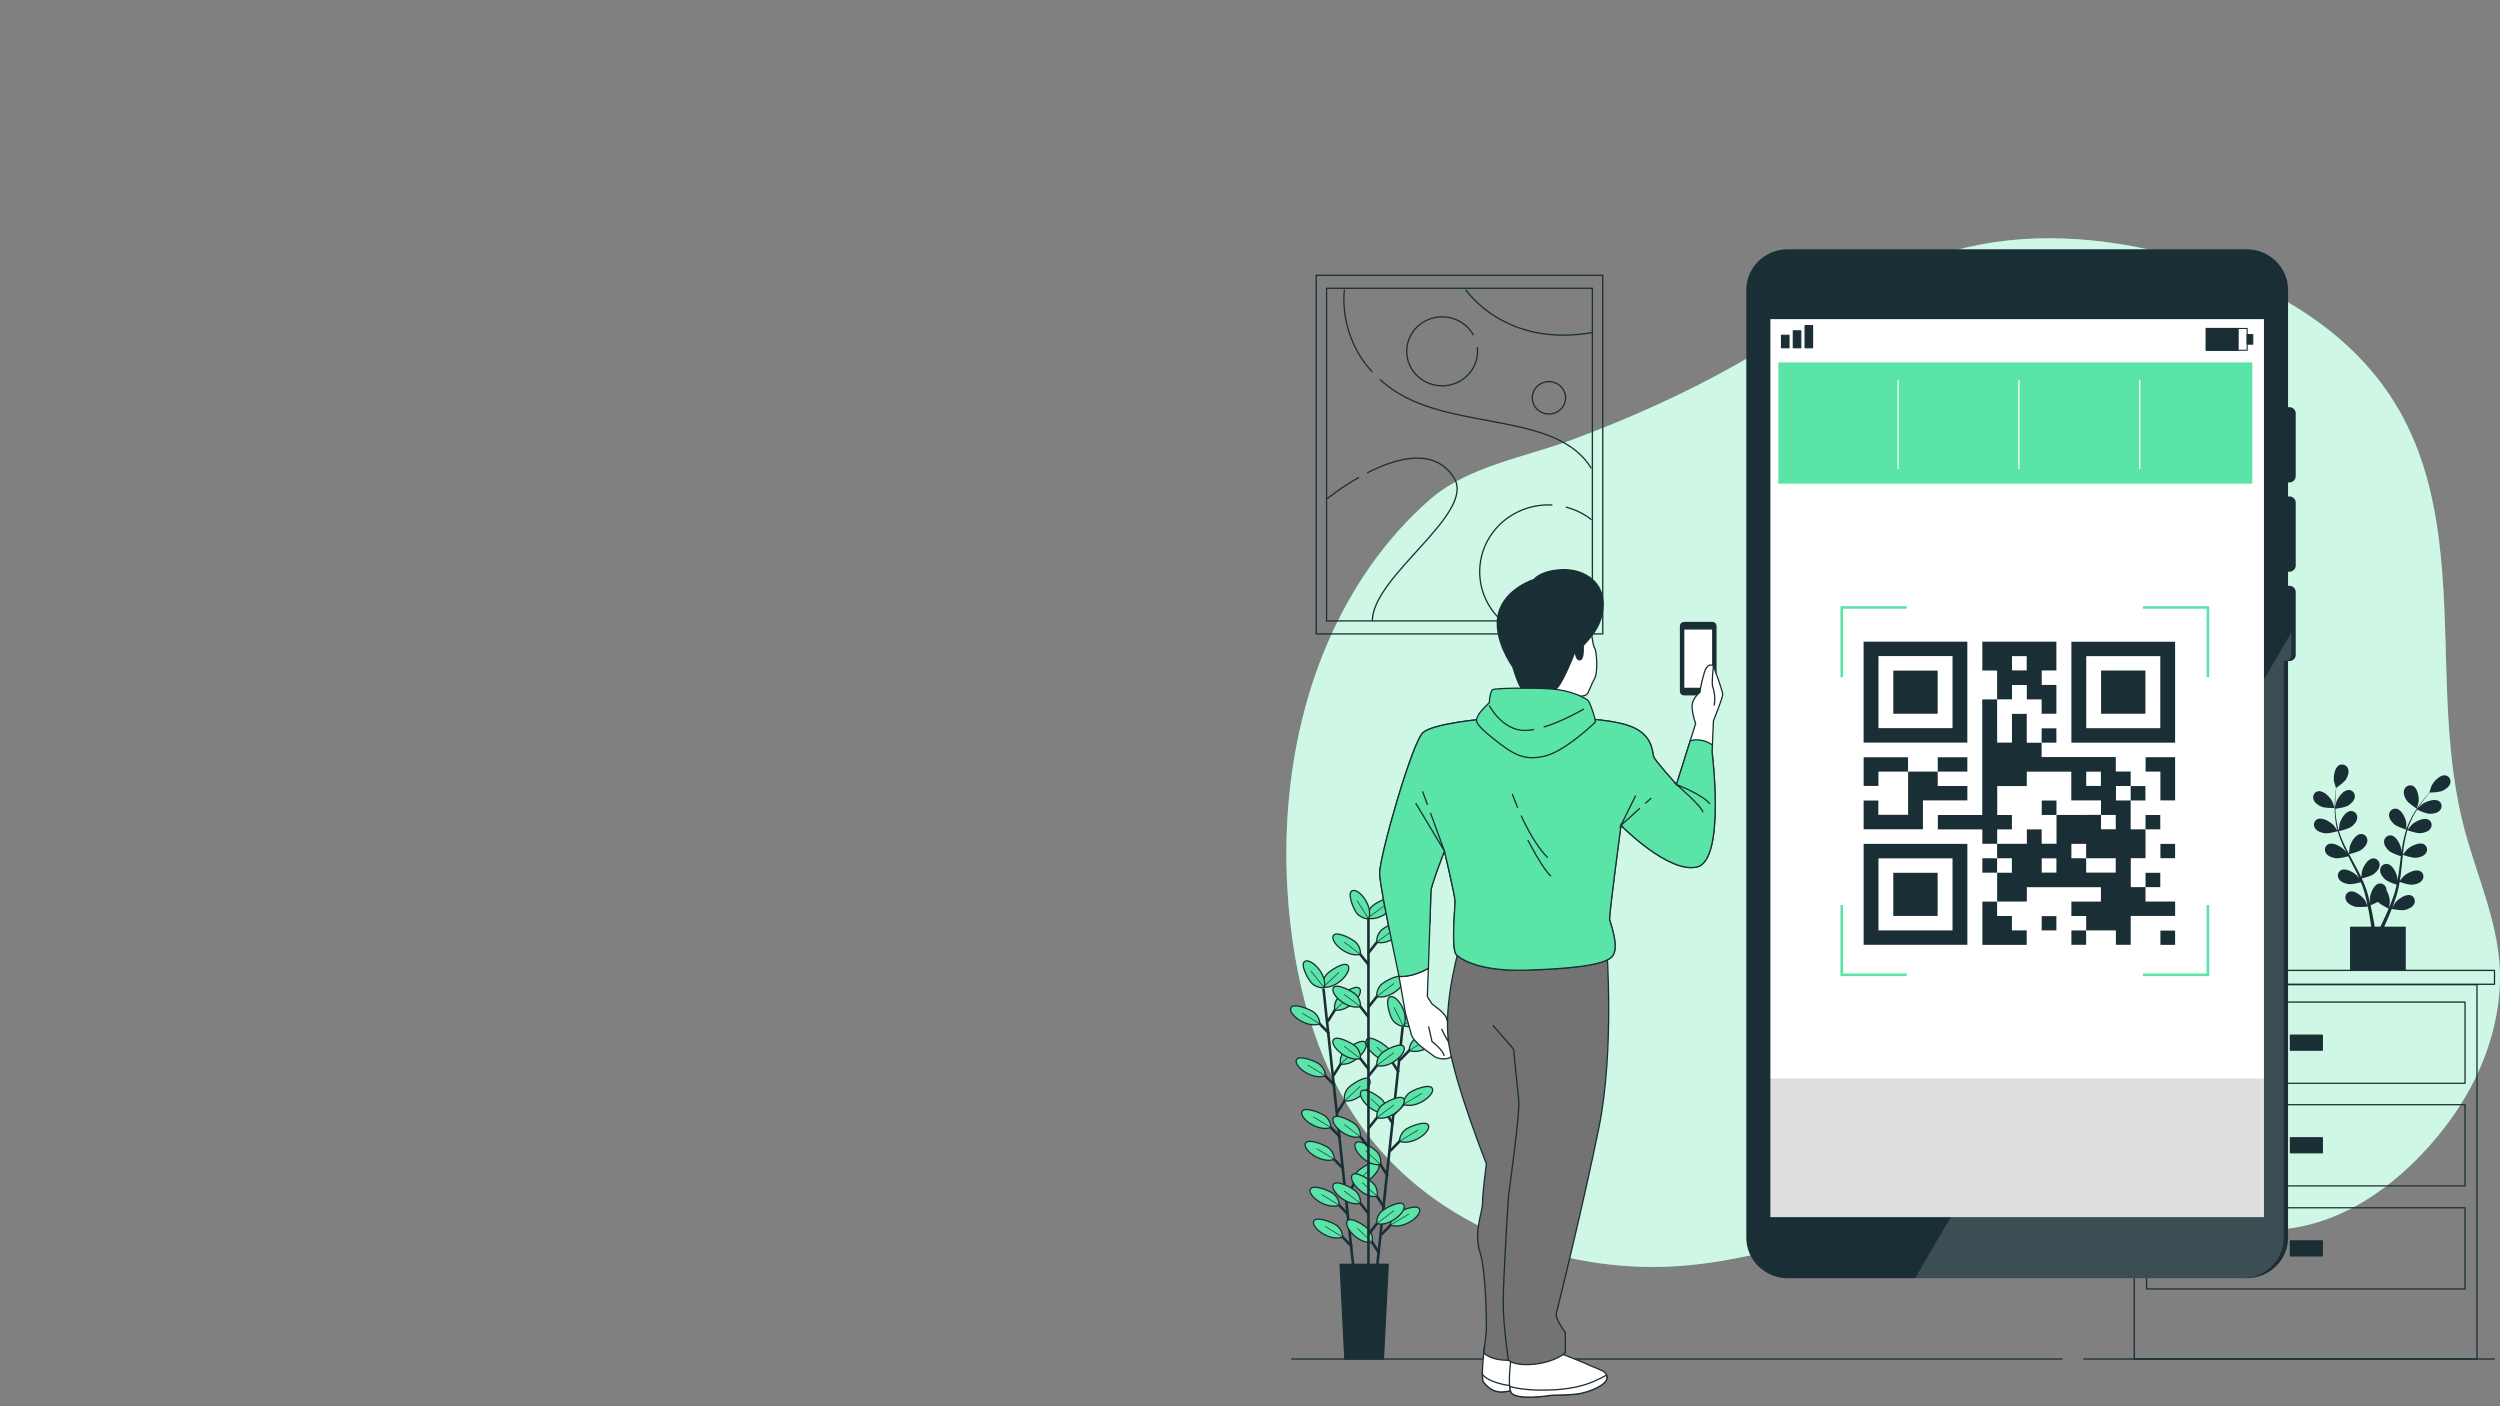<?xml version="1.0" encoding="utf-8"?>
<!-- Generator: Adobe Illustrator 27.0.1, SVG Export Plug-In . SVG Version: 6.00 Build 0)  -->
<svg version="1.1" id="Layer_1" xmlns="http://www.w3.org/2000/svg" xmlns:xlink="http://www.w3.org/1999/xlink" x="0px" y="0px"
	 viewBox="0 0 1920 1080" style="enable-background:new 0 0 1920 1080;" xml:space="preserve">
<rect x="0" y="0" width="1920" height="1080" fill="#808080" stroke="none"/>
<style type="text/css">
	.st0{fill:#5AE4A7;}
	.st1{opacity:0.7;fill:#FFFFFF;}
	.st2{fill:none;stroke:#1A2E35;stroke-linecap:round;stroke-linejoin:round;stroke-miterlimit:10;}
	.st3{fill:#1A2E35;stroke:#1A2E35;stroke-linecap:round;stroke-linejoin:round;stroke-miterlimit:10;}
	.st4{fill:#1A2E35;}
	.st5{fill:none;stroke:#1A2E35;stroke-width:2;stroke-miterlimit:10;}
	.st6{fill:#5AE4A7;stroke:#1A2E35;stroke-miterlimit:10;}
	.st7{fill:none;stroke:#1A2E35;stroke-width:0.5;stroke-miterlimit:10;}
	.st8{fill:#1A2E35;stroke:#1A2E35;stroke-miterlimit:10;}
	.st9{fill:none;stroke:#1A2E35;stroke-miterlimit:10;}
	.st10{fill:#FFFFFF;}
	.st11{fill:#DEDEDE;}
	.st12{fill:none;stroke:#1A2E35;stroke-width:0.821;stroke-linecap:round;stroke-linejoin:round;stroke-miterlimit:10;}
	.st13{fill:#1A2E35;stroke:#1A2E35;stroke-width:0.725;stroke-linecap:round;stroke-linejoin:round;stroke-miterlimit:10;}
	.st14{fill:#1A2E35;stroke:#1A2E35;stroke-width:0.883;stroke-linecap:round;stroke-linejoin:round;stroke-miterlimit:10;}
	.st15{fill:none;stroke:#FFFFFF;stroke-miterlimit:10;}
	.st16{opacity:0.15;fill:#FFFFFF;}
	.st17{fill:none;stroke:#5AE4A7;stroke-width:2;stroke-miterlimit:10;}
	.st18{fill:#FFFFFF;stroke:#1A2E35;stroke-miterlimit:10;}
	.st19{fill:#737373;stroke:#1A2E35;stroke-miterlimit:10;}
</style>
<g>
	<path class="st0" d="M1872.77,412.06c-4.79-36.31-14.14-71.11-33.73-102.81c-36.42-58.93-101.85-94.52-168.27-112.58
		c-55.67-15.13-115.61-19.49-171.14-3.87c-60.95,17.15-112.09,56.66-166.98,87.64c-40.02,22.59-82.26,41.29-125.44,57.38
		c-34.95,13.02-79.36,20.32-108.09,45.05c-17.62,15.17-33.12,32.69-46.42,51.56c-53.62,76.05-71.09,173.22-62.81,263.92
		c5.77,63.2,23.63,127.14,63.68,177.2c56.2,70.24,152.67,104.85,243.7,96.13c103.31-9.9,201.27-70.01,304.02-55.59
		c51.14,7.18,100.09,32.76,151.53,28c50.71-4.69,94.12-38.62,124.71-78.26c24.53-31.79,40.86-70.23,42.37-110.24
		c1.64-43.33-18.52-82.84-28.63-124.21C1873.6,559.05,1882.41,485.08,1872.77,412.06z"/>
	<path class="st1" d="M1872.77,412.06c-4.79-36.31-14.14-71.11-33.73-102.81c-36.42-58.93-101.85-94.52-168.27-112.58
		c-55.67-15.13-115.61-19.49-171.14-3.87c-60.95,17.15-112.09,56.66-166.98,87.64c-40.02,22.59-82.26,41.29-125.44,57.38
		c-34.95,13.02-79.36,20.32-108.09,45.05c-17.62,15.17-33.12,32.69-46.42,51.56c-53.62,76.05-71.09,173.22-62.81,263.92
		c5.77,63.2,23.63,127.14,63.68,177.2c56.2,70.24,152.67,104.85,243.7,96.13c103.31-9.9,201.27-70.01,304.02-55.59
		c51.14,7.18,100.09,32.76,151.53,28c50.71-4.69,94.12-38.62,124.71-78.26c24.53-31.79,40.86-70.23,42.37-110.24
		c1.64-43.33-18.52-82.84-28.63-124.21C1873.6,559.05,1882.41,485.08,1872.77,412.06z"/>
</g>
<g>
	<g>
		
			<rect x="1625.65" y="745.27" transform="matrix(-1 -1.224647e-16 1.224647e-16 -1 3541.417 1501.18)" class="st2" width="290.12" height="10.64"/>
		
			<rect x="1639.1" y="756.22" transform="matrix(-1 -1.224647e-16 1.224647e-16 -1 3541.417 1799.944)" class="st2" width="263.21" height="287.51"/>
		<g>
			
				<rect x="1648.57" y="769.59" transform="matrix(-1 -1.224647e-16 1.224647e-16 -1 3541.722 1601.569)" class="st2" width="244.58" height="62.38"/>
			
				<rect x="1759.05" y="795.04" transform="matrix(-1 -1.224647e-16 1.224647e-16 -1 3542.566 1601.569)" class="st3" width="24.46" height="11.49"/>
		</g>
		<g>
			
				<rect x="1648.57" y="848.39" transform="matrix(-1 -1.224647e-16 1.224647e-16 -1 3541.722 1759.169)" class="st2" width="244.58" height="62.38"/>
			
				<rect x="1759.05" y="873.84" transform="matrix(-1 -1.224647e-16 1.224647e-16 -1 3542.566 1759.169)" class="st3" width="24.46" height="11.49"/>
		</g>
		<g>
			
				<rect x="1648.57" y="927.56" transform="matrix(-1 -1.224647e-16 1.224647e-16 -1 3541.722 1917.498)" class="st2" width="244.58" height="62.38"/>
			
				<rect x="1759.05" y="953" transform="matrix(-1 -1.224647e-16 1.224647e-16 -1 3542.566 1917.498)" class="st3" width="24.46" height="11.49"/>
		</g>
	</g>
	<g>
		<path class="st4" d="M1782.76,619.48c2.96,1.26,10.22,1.1,10.22,1.1c0.08,0-1.56-4.62-1.7-4.9c-1.59-3.24-6.62-8.59-10.72-8.05
			c-2.95,0.39-4.59,3.26-3.92,5.97C1777.32,616.35,1780.23,618.4,1782.76,619.48z"/>
		<path class="st4" d="M1856.12,621.03c0.06,0.04,1.32-4.69,1.36-5c0.51-3.56-0.66-10.72-4.38-12.47c-2.68-1.26-5.68,0.26-6.65,2.87
			c-1,2.67,0.27,5.94,1.76,8.19C1849.98,617.27,1856.12,621.03,1856.12,621.03z"/>
		<path class="st4" d="M1877.77,595.45c-4.11-0.43-8.99,5.05-10.49,8.33c-0.13,0.28-1.63,4.94-1.56,4.94c0,0,0.07,0,0.09,0
			c-0.78,0.86-1.6,1.79-2.48,2.82c-1.61,1.92-3.4,4.11-5.2,6.61c-1.8,2.5-3.68,5.27-5.39,8.35c-1.72,3.09-3.36,6.43-4.6,10.08
			c-0.01,0.04-0.02,0.09-0.04,0.13c0.02-1.18-0.03-4.47-0.07-4.73c-0.47-3.56-3.54-10.17-7.6-10.9c-2.93-0.53-5.41,1.71-5.64,4.48
			c-0.24,2.83,1.87,5.66,3.93,7.45c2.32,2.02,8.75,3.97,9.27,4.12c-1.15,3.49-2.03,7.16-2.72,10.93c-0.39,2.15-0.72,4.33-1.02,6.52
			c-0.02-1.02-0.04-1.93-0.05-2.06c-0.47-3.56-3.54-10.17-7.61-10.9c-2.93-0.53-5.41,1.71-5.64,4.48c-0.24,2.83,1.87,5.66,3.93,7.45
			c2.09,1.81,7.54,3.58,8.99,4.03c-0.11,0.84-0.22,1.68-0.33,2.52c-0.5,4.04-0.97,8.07-1.56,12c-0.21,1.39-0.47,2.75-0.72,4.11
			c-0.01-0.91-0.03-1.67-0.05-1.78c-0.47-3.56-3.54-10.17-7.61-10.9c-2.93-0.53-5.41,1.71-5.64,4.48c-0.24,2.83,1.87,5.66,3.93,7.45
			c1.99,1.73,7.01,3.41,8.73,3.95c-0.3,1.39-0.6,2.78-0.96,4.11c-0.27,0.9-0.46,1.79-0.77,2.68c-0.3,0.89-0.59,1.77-0.88,2.64
			c-0.62,1.66-1.25,3.38-1.9,4.98c-0.44,1.12-0.88,2.18-1.33,3.25c0.22-1.38,0.6-4.09,0.61-4.32c0.06-2.39-0.81-6.26-2.55-8.99
			c0.01-0.35-0.01-0.7-0.07-1.05c-0.45-2.74-3.1-4.78-5.98-4.04c-3.99,1.03-6.53,7.86-6.72,11.44c-0.01,0.21,0.13,2.52,0.25,3.98
			c-0.2-0.85-0.39-1.67-0.6-2.54c-0.42-1.72-0.89-3.42-1.39-5.26c-0.27-0.88-0.55-1.76-0.83-2.66c-0.26-0.89-0.64-1.81-0.96-2.72
			c-0.79-2.1-1.7-4.19-2.66-6.28c1.55-0.36,7.02-1.72,9.21-3.36c2.19-1.63,4.51-4.3,4.48-7.14c-0.02-2.78-2.32-5.19-5.28-4.87
			c-4.11,0.43-7.67,6.8-8.42,10.32c-0.05,0.22-0.29,2.8-0.4,4.22c-0.59-1.25-1.17-2.5-1.8-3.75c-1.84-3.6-3.81-7.19-5.76-10.77
			c-0.6-1.1-1.18-2.2-1.77-3.3c0.55-0.12,7.09-1.6,9.55-3.44c2.19-1.63,4.51-4.3,4.49-7.14c-0.02-2.78-2.32-5.19-5.28-4.87
			c-4.11,0.43-7.67,6.8-8.42,10.32c-0.06,0.26-0.4,3.98-0.44,4.93c-1.29-2.42-2.56-4.85-3.71-7.29c-1.59-3.37-2.96-6.76-4.03-10.14
			c0.26-0.06,7.09-1.57,9.61-3.45c2.19-1.63,4.51-4.3,4.48-7.14c-0.02-2.78-2.32-5.19-5.28-4.87c-4.11,0.43-7.67,6.8-8.42,10.32
			c-0.05,0.23-0.32,3.06-0.41,4.41c-0.13,0.01-0.11,0.01-0.23,0.02c-1.11-3.63-1.71-7.29-2.1-10.74c-0.23-2-0.34-3.92-0.4-5.79
			c1.3-0.15,7.24-0.92,9.7-2.37c2.36-1.39,4.96-3.8,5.26-6.62c0.29-2.77-1.72-5.4-4.7-5.41c-4.13-0.01-8.39,5.94-9.53,9.36
			c-0.06,0.19-0.48,2.14-0.76,3.57c-0.01-0.84-0.04-1.72-0.04-2.53c0.01-3.04,0.2-5.83,0.4-8.29c0.12-1.4,0.26-2.66,0.41-3.85
			c1.2-0.8,5.98-4.08,7.45-6.43c1.43-2.29,2.61-5.6,1.54-8.24c-1.05-2.59-4.09-4.02-6.73-2.69c-3.67,1.85-4.64,9.04-4.03,12.58
			c0.05,0.31,1.44,5,1.5,4.96c0,0,0.06-0.04,0.07-0.05c-0.16,1.13-0.32,2.35-0.47,3.69c-0.25,2.47-0.51,5.25-0.59,8.31
			c-0.08,3.05-0.08,6.37,0.24,9.86c0.32,3.5,0.84,7.17,1.88,10.88c0.01,0.04,0.03,0.08,0.04,0.13c-0.65-0.99-2.56-3.71-2.73-3.91
			c-2.41-2.72-8.72-6.58-12.52-5.01c-2.74,1.13-3.54,4.33-2.17,6.76c1.41,2.49,4.77,3.72,7.5,4.11c3.08,0.44,9.55-1.39,10.06-1.54
			c1.02,3.53,2.36,7.07,3.93,10.57c0.89,2.01,1.85,4,2.84,5.99c-0.59-0.84-1.12-1.59-1.21-1.69c-2.41-2.72-8.72-6.58-12.52-5.01
			c-2.74,1.13-3.54,4.33-2.17,6.76c1.4,2.49,4.77,3.72,7.5,4.11c2.77,0.39,8.32-1.06,9.78-1.46c0.39,0.76,0.77,1.52,1.16,2.28
			c1.87,3.63,3.76,7.25,5.5,10.85c0.61,1.27,1.17,2.54,1.73,3.81c-0.53-0.75-0.97-1.37-1.05-1.46c-2.41-2.72-8.72-6.58-12.52-5.01
			c-2.74,1.13-3.54,4.33-2.17,6.76c1.41,2.49,4.77,3.72,7.5,4.1c2.64,0.37,7.78-0.92,9.52-1.39c0.53,1.32,1.07,2.64,1.53,3.94
			c0.29,0.9,0.64,1.74,0.88,2.65c0.26,0.9,0.51,1.79,0.77,2.68c0.42,1.72,0.87,3.49,1.24,5.18c0.27,1.17,0.5,2.29,0.73,3.42
			c-0.6-1.27-1.81-3.73-1.94-3.93c-1.96-3.04-7.59-7.79-11.6-6.8c-2.88,0.72-4.18,3.75-3.19,6.36c1,2.67,4.14,4.38,6.77,5.16
			c2.9,0.86,9.33,0.07,10.13-0.03c0.38,1.87,0.74,3.69,1.05,5.41c0.68,3.78,1.2,7.17,1.6,10.04h-16.28v33.33h42.81v-33.33h-16.55
			c1.07-2.32,2.25-4.96,3.48-7.88c0.76-1.79,1.53-3.72,2.3-5.7c0.78,0.16,7.14,1.42,10.1,0.76c2.69-0.59,5.94-2.07,7.15-4.66
			c1.18-2.53,0.12-5.66-2.7-6.58c-3.92-1.28-9.9,3.05-12.09,5.94c-0.13,0.17-1.32,2.17-2.05,3.45c0.31-0.81,0.62-1.6,0.93-2.44
			c0.63-1.66,1.2-3.33,1.82-5.13c0.27-0.88,0.54-1.77,0.82-2.66c0.29-0.88,0.49-1.85,0.74-2.79c0.53-2.18,0.96-4.41,1.35-6.67
			c1.49,0.53,6.83,2.33,9.59,2.15c2.75-0.19,6.2-1.17,7.79-3.55c1.56-2.33,1-5.57-1.64-6.9c-3.67-1.84-10.26,1.55-12.87,4.09
			c-0.16,0.16-1.83,2.18-2.72,3.31c0.22-1.36,0.45-2.71,0.62-4.1c0.51-3.99,0.9-8.04,1.3-12.08c0.12-1.24,0.26-2.47,0.4-3.7
			c0.53,0.19,6.82,2.47,9.91,2.26c2.75-0.19,6.2-1.17,7.79-3.55c1.56-2.33,1-5.57-1.64-6.9c-3.67-1.84-10.26,1.55-12.87,4.09
			c-0.2,0.19-2.59,3.11-3.16,3.88c0.29-2.72,0.61-5.42,1.04-8.08c0.58-3.66,1.36-7.23,2.38-10.62c0.25,0.09,6.8,2.5,9.97,2.28
			c2.75-0.19,6.2-1.17,7.79-3.55c1.56-2.33,1-5.57-1.64-6.9c-3.67-1.84-10.26,1.55-12.87,4.09c-0.17,0.17-2,2.38-2.84,3.46
			c-0.12-0.06-0.09-0.05-0.21-0.11c1.14-3.63,2.71-7,4.33-10.09c0.94-1.79,1.94-3.45,2.95-5.04c1.17,0.57,6.56,3.12,9.44,3.23
			c2.75,0.11,6.29-0.5,8.14-2.7c1.81-2.15,1.63-5.43-0.85-7.03c-3.44-2.23-10.37,0.45-13.26,2.69c-0.16,0.12-1.61,1.53-2.66,2.57
			c0.47-0.71,0.94-1.46,1.4-2.13c1.73-2.53,3.47-4.75,5.03-6.7c0.9-1.1,1.73-2.08,2.52-2.99c1.45-0.02,7.3-0.2,9.85-1.37
			c2.49-1.14,5.35-3.27,5.95-6.05C1882.45,598.59,1880.73,595.76,1877.77,595.45z M1832.28,702.89c-1.49,3.33-2.9,6.29-4.15,8.81
			h-4.34c-0.47-2.97-1.09-6.51-1.9-10.47c-0.38-1.9-0.83-3.92-1.31-5.99c0.48-0.19,3.22-1.27,5.65-2.59
			c2.11,2.23,7.53,4.84,8.24,5.17C1833.73,699.57,1833,701.28,1832.28,702.89z"/>
	</g>
</g>
<g>
	<g>
		<line class="st5" x1="1016.42" y1="759.23" x2="1039.48" y2="974.25"/>
		<g>
			<g>
				<line class="st5" x1="1035.76" y1="933.1" x2="1025.31" y2="922.35"/>
				<path class="st6" d="M1028.49,925.57c0,0,0.3-4.75-4.16-8.63c-2.68-2.33-16.8-8.11-18.14-3.27
					C1004.73,918.93,1019.18,929.27,1028.49,925.57z"/>
				<line class="st7" x1="1028.49" y1="925.57" x2="1015.04" y2="917.42"/>
			</g>
			<g>
				<line class="st5" x1="1038.38" y1="957.55" x2="1027.93" y2="946.81"/>
				<path class="st6" d="M1031.11,950.03c0,0,0.3-4.75-4.16-8.63c-2.68-2.33-16.8-8.11-18.14-3.27
					C1007.35,943.39,1021.8,953.73,1031.11,950.03z"/>
				<line class="st7" x1="1031.11" y1="950.03" x2="1017.67" y2="941.87"/>
			</g>
			<g>
				<line class="st5" x1="1029.36" y1="873.43" x2="1018.91" y2="862.68"/>
				<path class="st6" d="M1022.09,865.9c0,0,0.3-4.75-4.16-8.63c-2.68-2.33-16.8-8.11-18.14-3.27
					C998.33,859.26,1012.78,869.6,1022.09,865.9z"/>
				<line class="st7" x1="1022.09" y1="865.9" x2="1008.64" y2="857.75"/>
			</g>
			<g>
				<line class="st5" x1="1031.99" y1="897.88" x2="1021.53" y2="887.13"/>
				<path class="st6" d="M1024.71,890.35c0,0,0.3-4.75-4.16-8.63c-2.68-2.33-16.8-8.11-18.14-3.27
					C1000.95,883.72,1015.4,894.05,1024.71,890.35z"/>
				<line class="st7" x1="1024.71" y1="890.35" x2="1011.27" y2="882.2"/>
			</g>
			<g>
				<line class="st5" x1="1025.1" y1="833.7" x2="1014.65" y2="822.96"/>
				<path class="st6" d="M1017.83,826.18c0,0,0.3-4.75-4.16-8.63c-2.68-2.33-16.8-8.11-18.14-3.27
					C994.07,819.54,1008.52,829.88,1017.83,826.18z"/>
				<line class="st7" x1="1017.83" y1="826.18" x2="1004.39" y2="818.02"/>
			</g>
			<g>
				<line class="st5" x1="1020.83" y1="793.8" x2="1010.37" y2="783.06"/>
				<path class="st6" d="M1013.55,786.28c0,0,0.3-4.75-4.16-8.63c-2.68-2.33-16.8-8.11-18.14-3.27
					C989.79,779.64,1004.24,789.98,1013.55,786.28z"/>
				<line class="st7" x1="1013.55" y1="786.28" x2="1000.11" y2="778.13"/>
			</g>
			<g>
				<line class="st5" x1="1034.01" y1="918.63" x2="1041.95" y2="906.02"/>
				<path class="st6" d="M1039.53,909.8c0,0-1.3-4.59,2.24-9.28c2.13-2.82,14.72-11.32,17.06-6.85
					C1061.37,898.53,1049.42,911.55,1039.53,909.8z"/>
				<line class="st7" x1="1039.53" y1="909.8" x2="1051.63" y2="898.54"/>
			</g>
			<g>
				<line class="st5" x1="1027.11" y1="854.28" x2="1035.05" y2="841.66"/>
				<path class="st6" d="M1032.63,845.45c0,0-1.3-4.59,2.24-9.28c2.13-2.82,14.72-11.32,17.06-6.85
					C1054.47,834.18,1042.52,847.2,1032.63,845.45z"/>
				<line class="st7" x1="1032.63" y1="845.45" x2="1044.73" y2="834.19"/>
			</g>
			<g>
				<line class="st5" x1="1024.07" y1="826" x2="1032.02" y2="813.38"/>
				<path class="st6" d="M1029.6,817.17c0,0-1.3-4.59,2.24-9.28c2.13-2.82,14.72-11.32,17.06-6.85
					C1051.44,805.9,1039.49,818.92,1029.6,817.17z"/>
				<line class="st7" x1="1029.6" y1="817.17" x2="1041.7" y2="805.91"/>
			</g>
			<g>
				<line class="st5" x1="1019.63" y1="784.54" x2="1027.57" y2="771.93"/>
				<path class="st6" d="M1025.15,775.71c0,0-1.3-4.59,2.24-9.28c2.13-2.82,14.72-11.32,17.06-6.85
					C1046.99,764.44,1035.04,777.46,1025.15,775.71z"/>
				<line class="st7" x1="1025.15" y1="775.71" x2="1037.25" y2="764.45"/>
				<path class="st6" d="M1016.23,758.03c0,0-1.3-4.59,2.24-9.28c2.13-2.82,14.72-11.32,17.06-6.85
					C1038.07,746.76,1026.12,759.78,1016.23,758.03z"/>
				<line class="st7" x1="1016.23" y1="758.03" x2="1028.33" y2="746.77"/>
				<path class="st6" d="M1016.93,758.52c0,0-4.83,0.78-9.25-3.14c-2.66-2.36-10.02-15.43-5.21-17.23
					C1007.7,736.2,1019.76,749.13,1016.93,758.52z"/>
				<line class="st7" x1="1016.93" y1="758.52" x2="1006.69" y2="745.62"/>
			</g>
		</g>
	</g>
	<g>
		<line class="st5" x1="1077.23" y1="788.84" x2="1054.31" y2="1003.87"/>
		<g>
			<g>
				<line class="st5" x1="1059.38" y1="962.86" x2="1051.42" y2="950.25"/>
				<path class="st6" d="M1053.85,954.04c0,0,1.3-4.59-2.25-9.28c-2.13-2.82-14.73-11.31-17.06-6.84
					C1032,942.78,1043.96,955.79,1053.85,954.04z"/>
				<line class="st7" x1="1053.85" y1="954.04" x2="1042.42" y2="943.37"/>
			</g>
			<g>
				<line class="st5" x1="1065.74" y1="903.18" x2="1057.78" y2="890.57"/>
				<path class="st6" d="M1060.21,894.36c0,0,1.3-4.59-2.25-9.28c-2.13-2.82-14.73-11.31-17.06-6.84
					C1038.36,883.1,1050.32,896.12,1060.21,894.36z"/>
				<line class="st7" x1="1060.21" y1="894.36" x2="1048.78" y2="883.69"/>
			</g>
			<g>
				<line class="st5" x1="1063.13" y1="927.64" x2="1055.18" y2="915.03"/>
				<path class="st6" d="M1057.6,918.82c0,0,1.3-4.59-2.25-9.28c-2.13-2.82-14.73-11.31-17.06-6.84
					C1035.76,907.56,1047.71,920.57,1057.6,918.82z"/>
				<line class="st7" x1="1057.6" y1="918.82" x2="1046.17" y2="908.15"/>
			</g>
			<g>
				<line class="st5" x1="1069.97" y1="863.46" x2="1062.02" y2="850.85"/>
				<path class="st6" d="M1064.45,854.63c0,0,1.3-4.59-2.25-9.28c-2.13-2.82-14.73-11.31-17.06-6.84
					C1042.6,843.38,1054.55,856.39,1064.45,854.63z"/>
				<line class="st7" x1="1064.45" y1="854.63" x2="1053.02" y2="843.96"/>
			</g>
			<g>
				<line class="st5" x1="1074.23" y1="823.56" x2="1066.27" y2="810.95"/>
				<path class="st6" d="M1068.7,814.74c0,0,1.3-4.59-2.25-9.28c-2.13-2.82-14.73-11.31-17.06-6.84
					C1046.85,803.48,1058.81,816.49,1068.7,814.74z"/>
				<line class="st7" x1="1068.7" y1="814.74" x2="1057.27" y2="804.06"/>
			</g>
			<g>
				<line class="st5" x1="1060.72" y1="948.35" x2="1071.16" y2="937.6"/>
				<path class="st6" d="M1067.99,940.82c0,0-0.3-4.75,4.16-8.63c2.68-2.33,16.8-8.12,18.14-3.28
					C1091.75,934.17,1077.3,944.51,1067.99,940.82z"/>
				<line class="st7" x1="1067.99" y1="940.82" x2="1082.22" y2="932.23"/>
			</g>
			<g>
				<line class="st5" x1="1067.58" y1="883.99" x2="1078.03" y2="873.24"/>
				<path class="st6" d="M1074.85,876.46c0,0-0.3-4.75,4.15-8.63c2.68-2.33,16.8-8.12,18.14-3.28
					C1098.61,869.81,1084.16,880.16,1074.85,876.46z"/>
				<line class="st7" x1="1074.85" y1="876.46" x2="1089.08" y2="867.87"/>
			</g>
			<g>
				<line class="st5" x1="1070.6" y1="855.71" x2="1081.04" y2="844.96"/>
				<path class="st6" d="M1077.87,848.18c0,0-0.3-4.75,4.15-8.63c2.68-2.33,16.8-8.12,18.14-3.28
					C1101.62,841.53,1087.18,851.88,1077.87,848.18z"/>
				<line class="st7" x1="1077.87" y1="848.18" x2="1092.09" y2="839.59"/>
			</g>
			<g>
				<line class="st5" x1="1075.02" y1="814.25" x2="1085.46" y2="803.5"/>
				<path class="st6" d="M1082.29,806.72c0,0-0.3-4.75,4.15-8.63c2.68-2.33,16.8-8.12,18.14-3.28
					C1106.04,800.07,1091.6,810.42,1082.29,806.72z"/>
				<line class="st7" x1="1082.29" y1="806.72" x2="1096.51" y2="798.13"/>
				<path class="st6" d="M1077.3,787.63c0,0-0.3-4.75,4.15-8.63c2.68-2.33,16.8-8.12,18.14-3.28
					C1101.05,780.98,1086.61,791.33,1077.3,787.63z"/>
				<line class="st7" x1="1077.3" y1="787.63" x2="1091.52" y2="779.04"/>
				<path class="st6" d="M1077.88,788.25c0,0-4.89-0.21-8.38-4.93c-2.1-2.84-6.54-17.11-1.45-17.9
					C1073.57,764.56,1082.63,779.62,1077.88,788.25z"/>
				<line class="st7" x1="1077.88" y1="788.25" x2="1070.59" y2="773.58"/>
			</g>
		</g>
	</g>
	<line class="st5" x1="1050.96" y1="701.28" x2="1050.96" y2="973.2"/>
	<g>
		<g>
			<line class="st5" x1="1051.18" y1="932.31" x2="1041.93" y2="920.57"/>
			<path class="st6" d="M1044.75,924.09c0,0,0.8-4.7-3.22-9c-2.42-2.59-15.85-9.77-17.7-5.09
				C1021.82,915.09,1035.1,926.83,1044.75,924.09z"/>
			<line class="st7" x1="1044.75" y1="924.09" x2="1032.25" y2="914.63"/>
		</g>
		<g>
			<line class="st5" x1="1051.18" y1="881.21" x2="1041.93" y2="869.47"/>
			<path class="st6" d="M1044.75,872.99c0,0,0.8-4.7-3.22-9c-2.42-2.59-15.85-9.77-17.7-5.09
				C1021.82,863.99,1035.1,875.73,1044.75,872.99z"/>
			<line class="st7" x1="1044.75" y1="872.99" x2="1032.25" y2="863.53"/>
		</g>
		<g>
			<line class="st5" x1="1051.18" y1="821.22" x2="1041.93" y2="809.47"/>
			<path class="st6" d="M1044.75,813c0,0,0.8-4.7-3.22-9c-2.42-2.59-15.85-9.77-17.7-5.09C1021.82,803.99,1035.1,815.74,1044.75,813
				z"/>
			<line class="st7" x1="1044.75" y1="813" x2="1032.25" y2="803.53"/>
		</g>
		<g>
			<line class="st5" x1="1051.18" y1="781.28" x2="1041.93" y2="769.53"/>
			<path class="st6" d="M1044.75,773.06c0,0,0.8-4.7-3.22-9c-2.42-2.59-15.85-9.77-17.7-5.09
				C1021.82,764.05,1035.1,775.8,1044.75,773.06z"/>
			<line class="st7" x1="1044.75" y1="773.06" x2="1032.25" y2="763.59"/>
		</g>
		<g>
			<line class="st5" x1="1051.18" y1="741.16" x2="1041.93" y2="729.42"/>
			<path class="st6" d="M1044.75,732.94c0,0,0.8-4.7-3.22-9c-2.42-2.59-15.85-9.77-17.7-5.09
				C1021.82,723.94,1035.1,735.68,1044.75,732.94z"/>
			<line class="st7" x1="1044.75" y1="732.94" x2="1032.25" y2="723.48"/>
		</g>
		<g>
			<line class="st5" x1="1050.98" y1="947.92" x2="1060.23" y2="936.18"/>
			<path class="st6" d="M1057.41,939.7c0,0-0.8-4.7,3.22-9c2.42-2.59,15.85-9.77,17.7-5.09
				C1080.34,930.7,1067.07,942.44,1057.41,939.7z"/>
			<line class="st7" x1="1057.41" y1="939.7" x2="1070.65" y2="929.72"/>
		</g>
		<g>
			<line class="st5" x1="1050.98" y1="866.64" x2="1060.23" y2="854.9"/>
			<path class="st6" d="M1057.41,858.42c0,0-0.8-4.7,3.22-9c2.42-2.59,15.85-9.77,17.7-5.09
				C1080.34,849.42,1067.07,861.16,1057.41,858.42z"/>
			<line class="st7" x1="1057.41" y1="858.42" x2="1070.65" y2="848.45"/>
		</g>
		<g>
			<line class="st5" x1="1050.98" y1="826.53" x2="1060.23" y2="814.79"/>
			<path class="st6" d="M1057.41,818.31c0,0-0.8-4.7,3.22-9c2.42-2.59,15.85-9.77,17.7-5.09
				C1080.34,809.31,1067.07,821.05,1057.41,818.31z"/>
			<line class="st7" x1="1057.41" y1="818.31" x2="1070.65" y2="808.33"/>
		</g>
		<g>
			<line class="st5" x1="1050.98" y1="773.51" x2="1060.23" y2="761.77"/>
			<path class="st6" d="M1057.41,765.29c0,0-0.8-4.7,3.22-9c2.42-2.59,15.85-9.77,17.7-5.09
				C1080.34,756.29,1067.07,768.03,1057.41,765.29z"/>
			<line class="st7" x1="1057.41" y1="765.29" x2="1070.65" y2="755.31"/>
		</g>
		<g>
			<line class="st5" x1="1050.98" y1="731.83" x2="1060.23" y2="720.08"/>
			<path class="st6" d="M1057.41,723.61c0,0-0.8-4.7,3.22-9c2.42-2.59,15.85-9.77,17.7-5.09
				C1080.34,714.6,1067.07,726.35,1057.41,723.61z"/>
			<line class="st7" x1="1057.41" y1="723.61" x2="1070.65" y2="713.63"/>
			<path class="st6" d="M1050.43,705.12c0,0-0.8-4.7,3.22-9c2.42-2.59,15.85-9.77,17.7-5.09
				C1073.35,696.12,1060.08,707.86,1050.43,705.12z"/>
			<line class="st7" x1="1050.43" y1="705.12" x2="1063.67" y2="695.14"/>
			<path class="st6" d="M1051.07,705.67c0,0-4.88,0.29-8.86-4.06c-2.39-2.61-8.32-16.36-3.34-17.66
				C1044.28,682.54,1054.88,696.62,1051.07,705.67z"/>
			<line class="st7" x1="1051.07" y1="705.67" x2="1042.27" y2="691.81"/>
		</g>
	</g>
	<polygon class="st8" points="1062.46,1043.73 1032.87,1043.73 1029.17,971 1066.15,971 	"/>
</g>
<g>
	<polyline class="st9" points="1188.59,486.85 1010.84,486.85 1010.84,211.43 1230.92,211.43 1230.92,486.85 1200.16,486.85 	"/>
	<rect x="1018.82" y="221.41" class="st9" width="204.12" height="255.45"/>
	<path class="st9" d="M1059.71,291.39c3.42,3.08,7.26,6.07,11.56,8.92c46.17,30.49,124.5,16.05,150.88,59.38"/>
	<path class="st9" d="M1032.53,222.46c0,0-5.37,34.24,21.43,63.24"/>
	<path class="st9" d="M1050.02,363.18c22.52-11.58,51.68-19.79,66.61,3.72c17.31,27.28-62.66,75.43-62.66,109.94"/>
	<path class="st9" d="M1019.34,382.95c0,0,10.27-8.35,24.45-16.4"/>
	<path class="st9" d="M1125.69,222.46c0,0,29.68,44.94,97.29,32.9"/>
	<path class="st9" d="M1134.57,266.6c0.13,1.05,0.2,2.12,0.2,3.21c0,14.62-12.18,26.48-27.21,26.48
		c-15.03,0-27.21-11.86-27.21-26.48c0-14.62,12.18-26.48,27.21-26.48c10.43,0,19.49,5.71,24.06,14.1"/>
	<path class="st9" d="M1202.37,305.52c0,6.87-5.72,12.44-12.78,12.44c-7.06,0-12.78-5.57-12.78-12.44c0-6.87,5.72-12.44,12.78-12.44
		C1196.65,293.08,1202.37,298.65,1202.37,305.52z"/>
	<path class="st9" d="M1202.54,389.43c7.3,1.85,13.99,5.19,19.7,9.67"/>
	<path class="st9" d="M1153.56,477.02c-10.54-9.39-17.15-22.89-17.15-37.89c0-28.36,23.62-51.36,52.77-51.36
		c1.02,0,2.04,0.03,3.04,0.08"/>
</g>
<g>
	<line class="st9" x1="1599.94" y1="1043.73" x2="1916.02" y2="1043.73"/>
	<line class="st9" x1="991.63" y1="1043.73" x2="1584.04" y2="1043.73"/>
</g>
<g>
	<rect x="1344.89" y="228.21" class="st10" width="401.22" height="723.4"/>
	<rect x="1344.89" y="828.24" class="st11" width="401.22" height="123.37"/>
	<g>
		<path class="st4" d="M1758.16,370.54c2.74,0,4.96-2.16,4.96-4.82v-48.24c0-2.66-2.22-4.82-4.96-4.82c-0.32,0-0.63,0.04-0.93,0.09
			v-90.22c0-17.18-14.31-31.1-31.95-31.1h-352.16c-17.65,0-31.95,13.92-31.95,31.1v728.05c0,17.18,14.31,31.1,31.95,31.1h352.16
			c17.65,0,31.95-13.92,31.95-31.1V507.65c0.3,0.06,0.61,0.09,0.93,0.09c2.74,0,4.96-2.16,4.96-4.82v-48.24
			c0-2.66-2.22-4.82-4.96-4.82c-0.32,0-0.63,0.04-0.93,0.09v-10.9c0.3,0.06,0.61,0.09,0.93,0.09c2.74,0,4.96-2.16,4.96-4.82v-48.24
			c0-2.66-2.22-4.82-4.96-4.82c-0.32,0-0.63,0.04-0.93,0.09v-10.9C1757.53,370.5,1757.84,370.54,1758.16,370.54z M1738.72,934.77
			h-379.06V245.09h379.06V934.77z"/>
		<g>
			<g>
				<rect x="1694.4" y="252.24" class="st12" width="31.43" height="16.77"/>
				<rect x="1694.4" y="252.24" class="st13" width="24.51" height="16.77"/>
				<rect x="1725.76" y="256.94" class="st13" width="4.43" height="7.39"/>
			</g>
			<g>
				<rect x="1368.19" y="257.45" class="st14" width="5.76" height="9.61"/>
				<rect x="1377.25" y="254.07" class="st14" width="5.76" height="12.99"/>
				<rect x="1386.3" y="250.08" class="st14" width="5.76" height="16.98"/>
			</g>
		</g>
		<g>
			<g>
				<rect x="1365.77" y="278.35" class="st0" width="364.01" height="93.1"/>
			</g>
			<line class="st15" x1="1457.76" y1="291.75" x2="1457.76" y2="360.11"/>
			<line class="st15" x1="1550.53" y1="291.75" x2="1550.53" y2="360.11"/>
			<line class="st15" x1="1643.3" y1="291.75" x2="1643.3" y2="360.11"/>
		</g>
	</g>
	<path class="st16" d="M1753.94,507.65c0.3,0.06,0.61,0.09,0.93,0.09c2.74,0,4.96-2.16,4.96-4.82v-17.28l-24.39,41.86v407.28h-237.3
		l-27.33,46.91h251.18c17.65,0,31.95-13.92,31.95-31.1V507.65z"/>
	<g>
		<g>
			<path class="st4" d="M1533.8,692.43c0-7.4,0-14.81,0-22.21l-0.03,0.03c3.78,0,7.56,0,11.34,0c0-3.77,0-7.41,0-11.12
				c-3.83,0-7.58,0-11.34,0l0.03,0.03c-0.01-3.71-0.02-7.41-0.03-11.12c7.58,0,15.16,0,22.85,0c0-3.75,0-7.39,0-11.04
				c3.83,0,7.55,0,11.37,0c0,3.69,0,7.33,0,10.98c3.85,0,7.59,0,11.41,0c0-7.42,0-14.78,0-22.13l-0.03,0.03
				c0.48-0.01,0.96-0.01,1.45-0.02c10.92-0.01,21.85-0.01,32.77-0.02c0,3.68,0,7.36,0,11.05c3.85,0,7.59,0,11.32,0
				c0-3.7,0-7.34,0-11.02c-3.83,0-7.59,0-11.34,0c0-3.68,0-7.37,0-11.15c-7.66,0-15.2,0-22.81,0c0-7.42,0-14.74,0-22.08
				c-11.41,0-22.75,0-34.2,0c0,3.71,0,7.35,0,11.06c-7.63,0-15.15,0-22.69,0c0,7.41,0,14.75,0,22.2c3.81,0,7.55,0,11.28,0
				c0,3.73,0,7.35,0,11.07c-3.8,0-7.54,0-11.33,0c0,3.76,0,7.43,0,11.09c-3.76,0-7.52,0-11.39,0c0-3.72,0-7.36,0-11.1
				c-11.44,0-22.78,0-34.17,0c0-3.72,0-7.34,0-11.06c11.34,0,22.68,0,34.11,0c0-29.62,0-59.14,0-88.76c3.87,0,7.66,0,11.44,0
				l-0.03-0.03c0.01,10.68,0.01,21.36,0.02,32.04c0,0.37,0,0.75,0,1.18c3.8,0,7.54,0,11.38,0c0-7.35,0-14.69,0-22.07
				c3.82,0,7.54,0,11.37,0c0,7.33,0,14.67,0,22.15c3.88,0,7.67,0,11.45,0l-0.03-0.03c0,3.66,0,7.32,0,11.08c19.02,0,37.96,0,56.97,0
				c0,3.72,0,7.34,0,11.07c3.81,0,7.56,0,11.42,0c0,3.79,0,7.47,0,11.15l0.03-0.03c-3.78,0-7.56,0-11.34,0c0,3.77,0,7.41,0,11.12
				c3.83,0,7.58,0,11.34,0l-0.03-0.03c0,7.36,0,14.71,0,22.21c3.86,0,7.64,0,11.42,0l-0.03-0.03c0,7.35,0,14.7,0,22.16
				c-3.77,0-7.51,0-11.32,0c0,7.43,0,14.77,0,22.24c3.78,0,7.56,0,11.34,0l-0.03-0.03c0,3.66,0,7.32,0,11.08c7.62,0,15.17,0,22.76,0
				c0,3.72,0,7.35,0,11.07c-11.33,0-22.67,0-34.12,0c0,7.44,0,14.78,0,22.18c-3.83,0-7.55,0-11.38,0c0-3.63,0-7.27,0-11.06
				c-7.69,0-15.27,0-22.85,0l0.03,0.03c0-3.66,0-7.32,0-11.08c-3.82,0-7.57,0-11.36,0c0-3.72,0-7.35,0-11.07c7.53,0,15.08,0,22.68,0
				c0-3.75,0-7.39,0-11.08c-18.94,0-37.86,0-56.88,0c0,3.63,0,7.27,0,11.03c-7.69,0-15.27,0-22.85,0L1533.8,692.43z M1602.15,659.16
				c0-3.68,0-7.36,0-11.05c-3.85,0-7.59,0-11.32,0c0,3.7,0,7.34,0,11.02c3.83,0,7.59,0,11.34,0c0,3.68,0,7.36,0,11.04
				c7.64,0,15.18,0,22.71,0c0-3.7,0-7.35,0-11.01C1617.26,659.16,1609.71,659.16,1602.15,659.16z M1579.33,659.21
				c-3.82,0-7.56,0-11.28,0c0,3.71,0,7.35,0,10.97c3.8,0,7.52,0,11.28,0C1579.33,666.51,1579.33,662.89,1579.33,659.21z
				 M1602.21,603.61c3.82,0,7.56,0,11.28,0c0-3.71,0-7.35,0-10.97c-3.8,0-7.52,0-11.28,0
				C1602.21,596.3,1602.21,599.92,1602.21,603.61z"/>
			<path class="st4" d="M1431.25,570.33c0-25.87,0-51.68,0-77.53c26.56,0,53.07,0,79.66,0c0,25.81,0,51.64,0,77.53
				C1484.4,570.33,1457.86,570.33,1431.25,570.33z M1442.67,503.88c0,18.51,0,36.94,0,55.35c19.01,0,37.94,0,56.87,0
				c0-18.48,0-36.89,0-55.35C1480.57,503.88,1461.65,503.88,1442.67,503.88z"/>
			<path class="st4" d="M1670.48,570.36c-26.58,0-53.09,0-79.66,0c0-25.85,0-51.65,0-77.53c26.52,0,53.05,0,79.66,0
				C1670.48,518.62,1670.48,544.45,1670.48,570.36z M1659.11,503.91c-19.02,0-37.96,0-56.87,0c0,18.5,0,36.93,0,55.35
				c18.99,0,37.91,0,56.87,0C1659.11,540.79,1659.11,522.38,1659.11,503.91z"/>
			<path class="st4" d="M1431.27,648.09c26.58,0,53.1,0,79.66,0c0,25.85,0,51.65,0,77.53c-26.52,0-53.06,0-79.66,0
				C1431.27,699.82,1431.27,673.99,1431.27,648.09z M1499.54,659.21c-19.01,0-37.95,0-56.87,0c0,18.5,0,36.93,0,55.35
				c18.99,0,37.91,0,56.87,0C1499.54,696.1,1499.54,677.69,1499.54,659.21z"/>
			<path class="st4" d="M1533.79,537.14c0-7.36,0-14.72,0-22.18c-3.82,0-7.56,0-11.36,0c0-7.42,0-14.74,0-22.14
				c18.93,0,37.87,0,56.87,0c0,7.33,0,14.67,0,22.09c-3.74,0-7.47,0-11.26,0c0,3.71,0,7.36,0,11.11c3.74,0,7.48,0,11.28,0
				c0,7.42,0,14.74,0,22.13c-3.74,0-7.49,0-11.34,0c0-3.65,0-7.29,0-11.01c-3.83,0-7.55,0-11.38,0c0-3.71,0-7.36,0-11.06
				c-3.83,0-7.55,0-11.38,0c0,3.62,0,7.27,0,11.03c-3.89,0-7.68,0-11.46,0L1533.79,537.14z M1545.22,514.87c3.82,0,7.56,0,11.28,0
				c0-3.71,0-7.35,0-10.98c-3.8,0-7.51,0-11.28,0C1545.22,507.56,1545.22,511.18,1545.22,514.87z"/>
			<path class="st4" d="M1488.17,592.57c0,3.66,0,7.32,0,11.08c7.62,0,15.17,0,22.76,0c0,3.72,0,7.35,0,11.07
				c-11.33,0-22.67,0-34.12,0c0,7.44,0,14.78,0,22.18c-15.22,0-30.34,0-45.54,0c0-7.33,0-14.67,0-22.07c3.73,0,7.47,0,11.29,0
				c0,3.64,0,7.26,0,10.96c7.61,0,15.16,0,22.85,0c0-11.06,0-22.14,0-33.22l-0.03,0.03c7.61,0,15.21,0,22.82,0L1488.17,592.57z"/>
			<path class="st4" d="M1533.77,692.4c0,3.66,0,7.32,0,11.09c3.81,0,7.56,0,11.38,0c0,3.72,0,7.35,0,11.07c3.81,0,7.56,0,11.37,0
				c0,3.75,0,7.39,0,11.09c-11.34,0-22.66,0-34.06,0c0-11.03,0-22.07,0-33.22c3.77,0,7.55,0,11.34,0L1533.77,692.4z"/>
			<path class="st4" d="M1465.41,592.57c-7.56,0-15.12,0-22.78,0c0,3.71,0,7.35,0,11.05c-3.83,0-7.55,0-11.35,0
				c0-7.31,0-14.65,0-22.06c11.31,0,22.65,0,34.1,0c0,3.67,0,7.36,0,11.04L1465.41,592.57z"/>
			<path class="st4" d="M1670.48,614.72c-3.79,0-7.51,0-11.3,0c0-7.36,0-14.68,0-22.11c-3.81,0-7.56,0-11.36,0
				c0-3.75,0-7.39,0-11.08c7.56,0,15.08,0,22.67,0C1670.48,592.58,1670.48,603.62,1670.48,614.72z"/>
			<path class="st4" d="M1488.2,592.6c0-3.66,0-7.32,0-11.04c7.58,0,15.12,0,22.72,0c0,3.63,0,7.28,0,11.02c-7.59,0-15.17,0-22.75,0
				C1488.17,592.57,1488.2,592.6,1488.2,592.6z"/>
			<path class="st4" d="M1647.77,636.97c0-3.66,0-7.31,0-11.04c3.78,0,7.52,0,11.32,0c0,3.63,0,7.27,0,11.01c-3.79,0-7.57,0-11.35,0
				L1647.77,636.97z"/>
			<path class="st4" d="M1659.2,648.09c3.77,0,7.49,0,11.28,0c0,3.65,0,7.29,0,10.99c-3.74,0-7.48,0-11.28,0
				C1659.2,655.44,1659.2,651.82,1659.2,648.09z"/>
			<path class="st4" d="M1567.98,570.41c0-3.66,0-7.31,0-11.04c3.78,0,7.52,0,11.32,0c0,3.63,0,7.27,0,11.01c-3.79,0-7.57,0-11.35,0
				L1567.98,570.41z"/>
			<path class="st4" d="M1533.79,670.22c-3.76,0-7.52,0-11.34,0c0-3.68,0-7.32,0-11.07c3.78,0,7.56,0,11.34,0l-0.03-0.03
				c0,3.71,0,7.41,0,11.12L1533.79,670.22z"/>
			<path class="st4" d="M1647.77,681.34c0-3.66,0-7.32,0-11.04c3.78,0,7.52,0,11.32,0c0,3.63,0,7.27,0,11.01c-3.79,0-7.57,0-11.35,0
				L1647.77,681.34z"/>
			<path class="st4" d="M1636.34,603.69c3.76,0,7.52,0,11.34,0c0,3.68,0,7.32,0,11.07c-3.78,0-7.56,0-11.34,0l0.03,0.03
				c0-3.71,0-7.41,0-11.12L1636.34,603.69z"/>
			<path class="st4" d="M1579.3,714.56c-3.79,0-7.51,0-11.28,0c0-3.66,0-7.28,0-10.98c3.73,0,7.47,0,11.28,0
				C1579.3,707.2,1579.3,710.85,1579.3,714.56z"/>
			<path class="st4" d="M1602.15,714.59c0,3.66,0,7.32,0,11.04c-3.78,0-7.52,0-11.32,0c0-3.63,0-7.27,0-11.01c3.79,0,7.57,0,11.35,0
				L1602.15,714.59z"/>
			<path class="st4" d="M1670.48,725.66c-3.79,0-7.51,0-11.28,0c0-3.66,0-7.28,0-10.98c3.72,0,7.46,0,11.28,0
				C1670.48,718.29,1670.48,721.94,1670.48,725.66z"/>
			<path class="st4" d="M1579.39,625.85c-3.76,0-7.52,0-11.34,0c0-3.68,0-7.32,0-11.02c3.73,0,7.47,0,11.32,0c0,3.69,0,7.37,0,11.05
				C1579.36,625.88,1579.39,625.85,1579.39,625.85z"/>
			<path class="st4" d="M1488.12,548.17c-11.39,0-22.71,0-34.08,0c0-11.06,0-22.07,0-33.16c11.33,0,22.67,0,34.08,0
				C1488.12,526.02,1488.12,537.06,1488.12,548.17z"/>
			<path class="st4" d="M1613.61,548.15c0-11.08,0-22.1,0-33.16c11.36,0,22.68,0,34.07,0c0,11.02,0,22.06,0,33.16
				C1636.36,548.15,1625.02,548.15,1613.61,548.15z"/>
			<path class="st4" d="M1454.04,703.45c0-11.08,0-22.1,0-33.16c11.36,0,22.68,0,34.07,0c0,11.02,0,22.06,0,33.16
				C1476.8,703.45,1465.46,703.45,1454.04,703.45z"/>
		</g>
		<g>
			<polyline class="st17" points="1464.34,466.52 1414.46,466.52 1414.46,520.09 			"/>
			<polyline class="st17" points="1645.8,466.52 1695.68,466.52 1695.68,520.09 			"/>
			<polyline class="st17" points="1464.34,748.65 1414.46,748.65 1414.46,695.08 			"/>
			<polyline class="st17" points="1645.8,748.65 1695.68,748.65 1695.68,695.08 			"/>
		</g>
	</g>
</g>
<g>
	<path class="st8" d="M1315.15,533.59h-21.84c-1.47,0-2.67-1.19-2.67-2.67v-50.13c0-1.47,1.19-2.67,2.67-2.67h21.84
		c1.47,0,2.67,1.19,2.67,2.67v50.13C1317.82,532.39,1316.62,533.59,1315.15,533.59z"/>
	<rect x="1293.05" y="483.02" class="st18" width="22.37" height="45.66"/>
	<g>
		<path class="st18" d="M1074.46,749.98c9.18,0.19,17.25-3.31,22.51-6.38c-0.43,12.34-0.77,21.69-0.77,21.69s2.19,3.72,3.28,5.32
			c1.09,1.6,10.39,6.92,11.48,11.7c1.09,4.79,6.01,7.45,5.47,14.36c-0.55,6.92-6.56-0.53-5.47,1.06c1.09,1.6,4.37,6.92,4.37,11.7
			c0,4.79-10.39,4.79-14.21,1.6c-3.83-3.19-16.4-10.64-17.49-17.56l-4.26-15.43L1074.46,749.98z"/>
		<path class="st18" d="M1097.16,788.33l2.65,11.61c0,0,8.61,6.45,9.28,10.96"/>
		<line class="st18" x1="1110.96" y1="797.74" x2="1107.1" y2="790.27"/>
	</g>
	<g>
		<g>
			<path class="st18" d="M1140.11,1033.62c0,0-3.11,24.89-0.69,27.92c2.42,3.03,6.22,6.73,11.75,7.4
				c5.53,0.67,14.86-2.35,14.86-2.35s9.33,2.69,19.36,1.68c10.02-1.01,16.59-4.71,17.28-9.42c0.69-4.71-7.95-6.73-12.79-11.77
				c-4.84-5.05-12.55-13.99-12.55-13.99l-1.97-6.53c0,0-11.75,5.72-19.36,6.06c-7.6,0.34-12.79-1.01-12.79-1.01L1140.11,1033.62z"/>
			<path class="st18" d="M1202.67,1058.85c0.09-0.59,0.03-1.13-0.15-1.65c-2.3,0.92-5.22,2.04-8.84,3.33
				c-10.37,3.7-15.55,0.67-20.74,0.67c-5.18,0-5.53,5.38-20.05,1.68c-9.48-2.42-13.05-5.54-14.4-7.43c0.03,2.97,0.28,5.29,0.92,6.08
				c2.42,3.03,6.22,6.73,11.75,7.4c5.53,0.67,14.86-2.36,14.86-2.36s9.33,2.69,19.36,1.68
				C1195.41,1067.26,1201.98,1063.56,1202.67,1058.85z"/>
		</g>
		<path class="st19" d="M1121.67,724.49c0,0-13.92,45.47-8.95,77.39c4.97,31.92,28.83,91.9,28.83,91.9s-2.98,22.25-2.98,29.99
			s-6.96,22.25-1.99,37.73s4.97,56.11,4.97,59.01c0,2.9-1.99,18.38-1.99,18.38s3.98,5.8,18.89,5.8c14.91,0,18.89-11.61,18.89-11.61
			s14.91-86.1,14.91-99.64s15.9-63.85,21.87-84.16c5.96-20.32,13.23-33.25,17.21-40.02s1.68-88.64,1.68-88.64l-113.31-9.67
			L1121.67,724.49z"/>
	</g>
	<g>
		<g>
			<path class="st18" d="M1199.91,1040.01c0,0,14.86,5.72,22.12,9.08c7.26,3.36,12.1,3.7,12.1,9.08c0,5.38-13.13,10.77-21.09,12.11
				c-7.95,1.35-20.74,1.01-22.12,1.35c-1.38,0.34-27.31,4.04-30.42-2.35c-3.11-6.39,0.35-28.26,0.35-28.26
				S1178.82,1044.72,1199.91,1040.01z"/>
			<path class="st18" d="M1190.92,1071.63c1.38-0.34,14.17,0,22.12-1.35c7.95-1.35,21.09-6.73,21.09-12.11
				c0-0.8-0.12-1.47-0.32-2.07c-2.73,1.55-6.27,3.38-10.39,5.1c-9.68,4.04-22.47,6.73-41.82,6.39c-10.5-0.18-17.72-1.55-22.15-2.77
				c0.2,1.81,0.53,3.36,1.07,4.45C1163.61,1075.67,1189.54,1071.97,1190.92,1071.63z"/>
		</g>
		<path class="st19" d="M1233.99,728.35c0,0,5.96,78.36-5.96,137.37c-11.93,59.01-31.81,139.31-32.8,143.18
			c-0.99,3.87,6.96,14.51,6.96,14.51v15.48c0,0-6.96,6.77-22.86,8.71c-15.9,1.93-20.87-2.9-20.87-2.9s-3.98-26.12-3.98-44.5
			c0-18.38,3.98-81.26,3.98-81.26s8.95-63.85,7.95-73.52c-0.99-9.67-3.98-39.66-3.98-39.66l-15.9-18.38"/>
	</g>
	<g>
		<g>
			<g>
				<path class="st18" d="M1066.92,713.62l31.27-5.35c-0.14,4.12,0.74-21.91,0.74-23.85c0-4.26,10.39-30.86,10.39-30.86
					s8.2,34.58,8.2,38.84c0,4.26-3.28,36.71,1.09,40.96c4.37,4.26,19.68,12.77,53.57,11.7c33.89-1.06,59.03-3.72,65.59-10.11
					c6.56-6.38-1.09-26.07-1.64-28.73c-0.55-2.66,8.75-72.35,8.75-72.35s36.62,37.24,58.49,31.92
					c21.86-5.32,11.48-88.31,11.48-88.31l1.09-23.94c0,0,7.11-17.56,7.11-20.22c0-2.66-7.11-21.81-7.11-21.81s-4.37-3.72-7.11,5.32
					c-2.73,9.04-3.28,14.9-3.28,14.9s-6.56,4.79-6.01,11.7c0.55,6.92,2.73,12.24,2.73,12.24l-14.76,46.82
					c0,0-16.4-18.09-17.49-21.28c-1.09-3.19-0.55-14.9-14.21-21.81c-13.67-6.92-41.54-7.45-41.54-7.45l-77.07,0.53
					c0,0-36.08,3.19-44.28,10.11c-8.2,6.92-33.34,94.7-33.34,108c0,4.15,2.24,17.03,5.35,32.99L1066.92,713.62z"/>
			</g>
		</g>
		<path class="st9" d="M1315.94,511.52c0,0-1.64,13.3-0.55,15.96c1.09,2.66,2.19,9.04,1.09,14.36"/>
	</g>
	<g>
		<path class="st6" d="M1303.37,665.8c21.86-5.32,11.48-88.31,11.48-88.31l0.25-5.37c-6.22-4.36-12.31-4.4-16.97-3.26l-10.6,33.64
			c0,0-16.4-18.09-17.49-21.28c-1.09-3.19-0.55-14.9-14.21-21.81c-13.67-6.92-41.54-7.45-41.54-7.45l-77.07,0.53
			c0,0-36.08,3.19-44.28,10.11c-8.2,6.92-33.34,94.7-33.34,108c0,7.89,8.08,47.24,14.88,79.39c9.18,0.19,17.25-3.31,22.51-6.38
			c0.81-23,1.97-56.41,1.97-59.18c0-4.26,10.39-30.86,10.39-30.86s8.2,34.58,8.2,38.84c0,4.26-3.28,36.71,1.09,40.96
			c4.37,4.26,19.68,12.77,53.57,11.7c33.89-1.06,59.03-3.72,65.59-10.11c6.56-6.38-1.09-26.07-1.64-28.73
			c-0.55-2.66,8.75-72.35,8.75-72.35S1281.5,671.12,1303.37,665.8z"/>
		<g>
			<polyline class="st9" points="1098.58,624.27 1109.32,653.56 1087.22,616.78 			"/>
			<line class="st9" x1="1092.52" y1="607.75" x2="1096.32" y2="618.11"/>
			<path class="st9" d="M1168.22,626.36c4.84,10.57,11.96,23.81,20.38,32.34"/>
			<path class="st9" d="M1161.43,609.69c0,0,1.49,4.36,4.16,10.68"/>
			<path class="st9" d="M1173.36,645.16c0,0,11.93,23.22,17.89,27.73"/>
			<line class="st9" x1="1263.58" y1="617.01" x2="1268.12" y2="612.91"/>
			<polyline class="st9" points="1256.19,610.98 1244.88,633.88 1259.47,620.71 			"/>
			<path class="st9" d="M1307.88,623.88c-0.66-4.51-20.36-21.39-20.36-21.39s20.36,7.84,25.67,14.94"/>
		</g>
	</g>
	<path class="st18" d="M1221.92,482.26c0,0,1.09,13.3,2.73,15.43c1.64,2.13,2.73,18.62,0,23.41s-4.37,10.64-6.01,12.24
		c-1.64,1.6-7.65,1.6-9.84,1.6c-2.19,0-26.78-1.06-26.78-1.06l0.55-33.52C1182.56,500.34,1188.58,475.34,1221.92,482.26z"/>
	<path class="st8" d="M1178.19,445.02c0,0-22.41,6.92-27.33,26.07c-4.92,19.15,10.93,40.96,10.93,40.96s4.37,15.43,8.2,18.62
		c3.83,3.19,19.13,0,24.05-1.06s15.85-29.79,15.85-29.79s0,6.92,3.28,6.92c3.28,0,2.73-9.04,2.73-10.64
		c0-1.6,15.31-12.77,15.31-31.92c0-19.15-16.95-27.66-32.8-26.6C1182.56,438.63,1178.19,445.02,1178.19,445.02z"/>
	<g>
		<path class="st6" d="M1224.65,550.89c0,0-3.28-11.17-4.92-12.77s-12.03-7.98-28.97-9.04c-16.95-1.06-42.09-0.53-44.28,0.53
			s-2.73,10.11-2.73,10.11s-7.11,6.38-8.75,10.11c-1.64,3.72-3.28,5.32,12.03,17.56c15.31,12.24,23.5,17.02,39.36,13.3
			c15.85-3.72,38.81-26.07,38.81-26.07L1224.65,550.89z"/>
		<path class="st9" d="M1185.55,558.42c15.22-4.64,30.9-13.92,30.9-13.92"/>
		<path class="st9" d="M1143.75,541.84c0,0,9.84,19.15,27.33,19.15c2.21,0,4.59-0.26,7.06-0.73"/>
	</g>
</g>
</svg>
